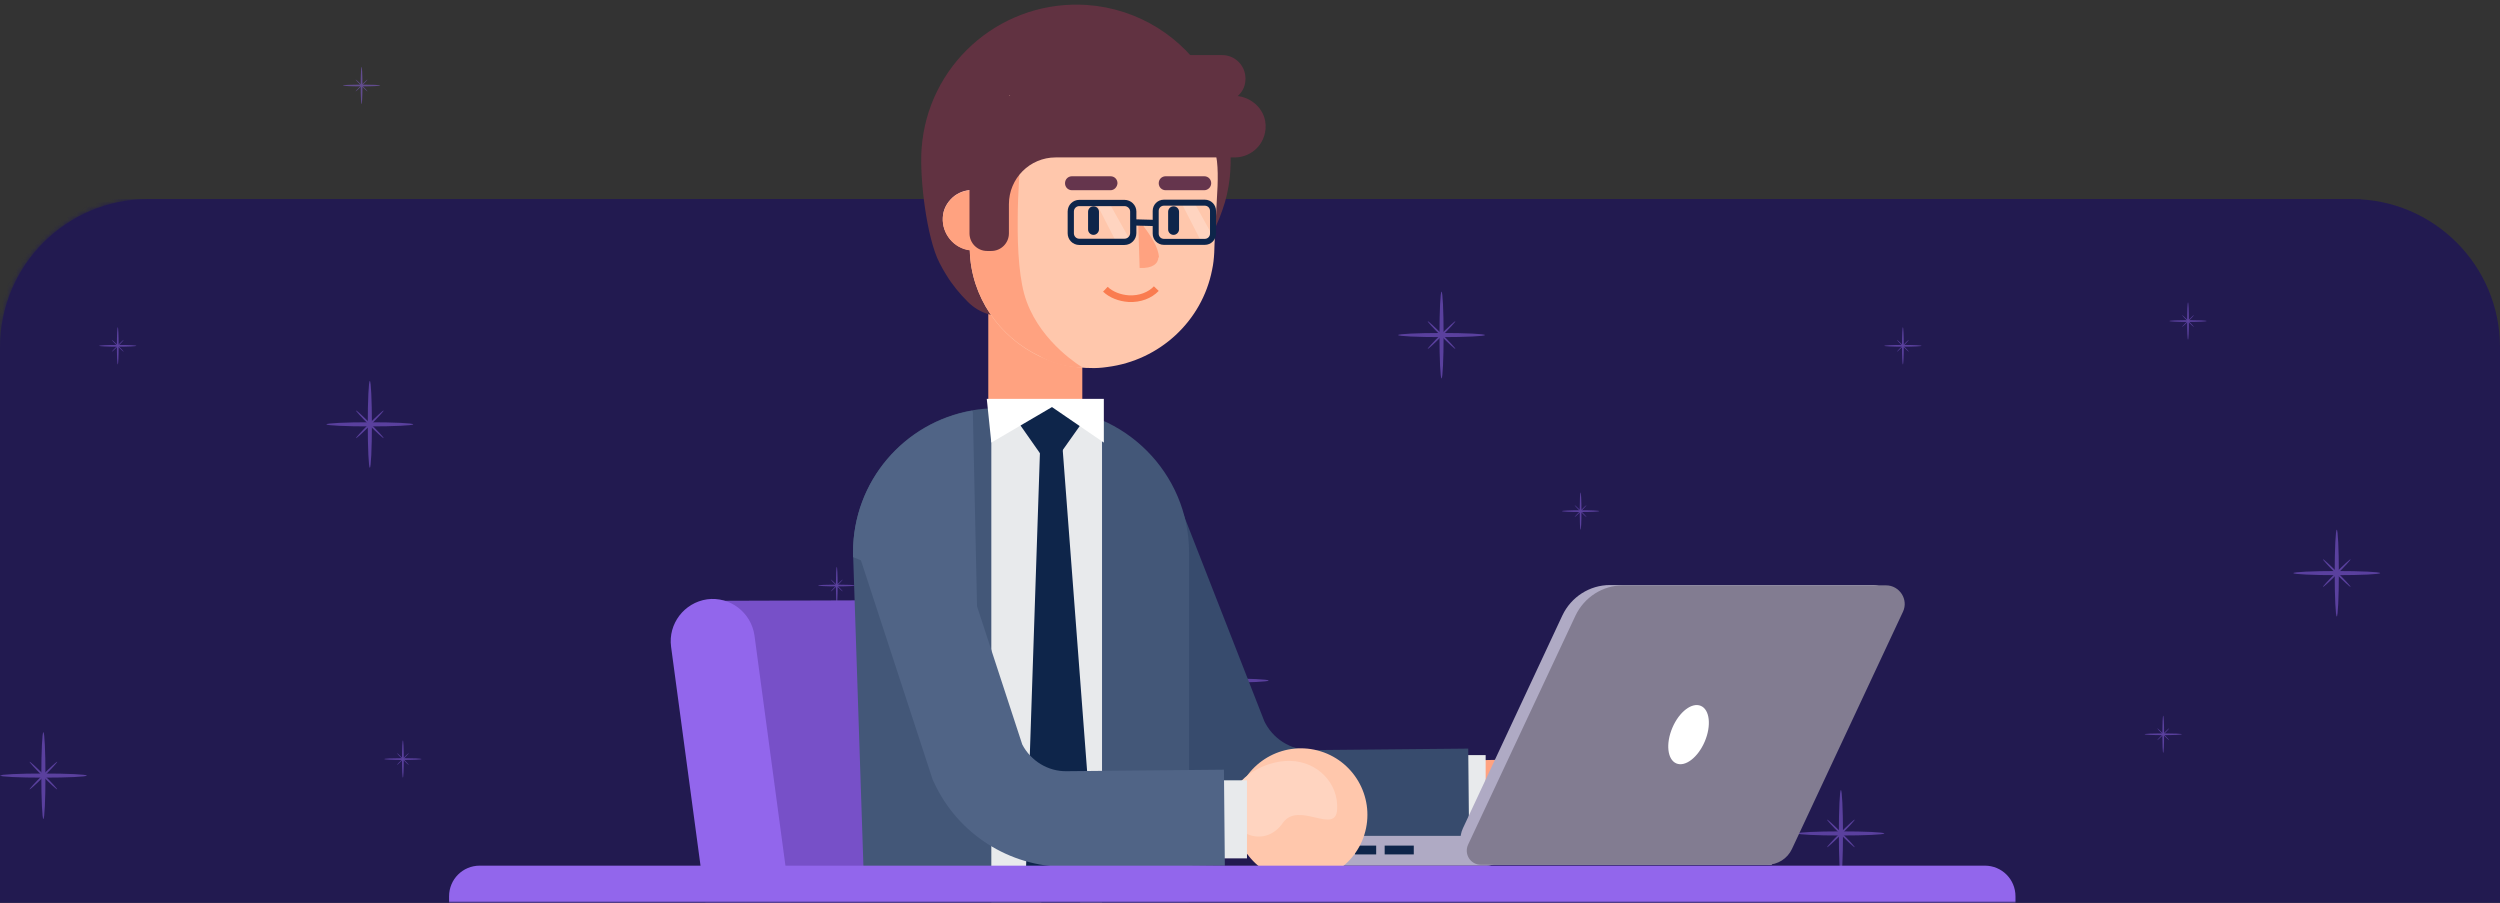 <svg width="540" height="195" viewBox="0 0 540 195" fill="none" xmlns="http://www.w3.org/2000/svg">
<rect x="0" y="0" width="540" height="195" fill="#333333" stroke="none"/>
<mask id="mask0" mask-type="alpha" maskUnits="userSpaceOnUse" x="0" y="43" width="540" height="152">
<path d="M0 75C0 57.327 14.327 43 32 43H508C525.673 43 540 57.327 540 75V195H0V75Z" fill="#221A50"/>
</mask>
<g mask="url(#mask0)">
<g opacity="0.25">
<path opacity="0.55" d="M261.829 194.896L0.781 43L150.617 43L411.769 195L261.829 194.896Z" fill="url(#paint0_linear)"/>
<path opacity="0.55" d="M404.106 194.896L143.058 43L150.617 43L411.769 195L404.106 194.896Z" fill="url(#paint1_linear)"/>
<path opacity="0.55" d="M263.072 194.896L1.92 43L9.479 43L270.631 195L263.072 194.896Z" fill="url(#paint2_linear)"/>
<path opacity="0.33" d="M204.048 194.896L-57 43L44.582 43L305.63 195L204.048 194.896Z" fill="url(#paint3_linear)"/>
<path opacity="0.33" d="M298.071 194.896L37.023 43L44.582 43L305.63 195L298.071 194.896Z" fill="url(#paint4_linear)"/>
<path opacity="0.33" d="M204.256 194.896L-56.792 43L-49.337 43L211.711 194.896L204.256 194.896Z" fill="url(#paint5_linear)"/>
</g>
<rect x="-57" y="43" width="567" height="150.622" fill="url(#paint6_linear)"/>
</g>
<path d="M0 75C0 57.327 14.327 43 32 43H508C525.673 43 540 57.327 540 75V195H0V75Z" fill="#221A50"/>
<mask id="mask1" mask-type="alpha" maskUnits="userSpaceOnUse" x="0" y="0" width="540" height="195">
<rect width="540" height="195" fill="#221A50"/>
</mask>
<g mask="url(#mask1)">
<g opacity="0.5">
<ellipse cx="397.636" cy="180.023" rx="0.446" ry="9.372" fill="#9266EC"/>
<ellipse cx="397.636" cy="180.023" rx="0.446" ry="9.372" transform="rotate(90 397.636 180.023)" fill="#9266EC"/>
<ellipse rx="0.201" ry="4.217" transform="matrix(0.707 0.707 -0.707 0.707 397.636 180.023)" fill="#9266EC"/>
<ellipse rx="0.201" ry="4.217" transform="matrix(-0.707 0.707 -0.707 -0.707 397.636 180.023)" fill="#9266EC"/>
</g>
<g opacity="0.5">
<ellipse cx="467.256" cy="158.601" rx="0.191" ry="4.017" fill="#9266EC"/>
<ellipse cx="467.256" cy="158.6" rx="0.191" ry="4.017" transform="rotate(90 467.256 158.6)" fill="#9266EC"/>
<ellipse rx="0.086" ry="1.807" transform="matrix(0.707 0.707 -0.707 0.707 467.256 158.601)" fill="#9266EC"/>
<ellipse rx="0.086" ry="1.807" transform="matrix(-0.707 0.707 -0.707 -0.707 467.256 158.601)" fill="#9266EC"/>
</g>
<g opacity="0.5">
<ellipse cx="472.611" cy="69.342" rx="0.191" ry="4.017" fill="#9266EC"/>
<ellipse cx="472.611" cy="69.342" rx="0.191" ry="4.017" transform="rotate(90 472.611 69.342)" fill="#9266EC"/>
<ellipse rx="0.086" ry="1.807" transform="matrix(0.707 0.707 -0.707 0.707 472.611 69.342)" fill="#9266EC"/>
<ellipse rx="0.086" ry="1.807" transform="matrix(-0.707 0.707 -0.707 -0.707 472.611 69.342)" fill="#9266EC"/>
</g>
<g opacity="0.5">
<ellipse cx="341.405" cy="110.401" rx="0.191" ry="4.017" fill="#9266EC"/>
<ellipse cx="341.405" cy="110.401" rx="0.191" ry="4.017" transform="rotate(90 341.405 110.401)" fill="#9266EC"/>
<ellipse rx="0.086" ry="1.807" transform="matrix(0.707 0.707 -0.707 0.707 341.405 110.401)" fill="#9266EC"/>
<ellipse rx="0.086" ry="1.807" transform="matrix(-0.707 0.707 -0.707 -0.707 341.405 110.401)" fill="#9266EC"/>
</g>
<g opacity="0.5">
<ellipse cx="229.834" cy="45.242" rx="0.191" ry="4.017" fill="#9266EC"/>
<ellipse cx="229.834" cy="45.242" rx="0.191" ry="4.017" transform="rotate(90 229.834 45.242)" fill="#9266EC"/>
<ellipse rx="0.086" ry="1.807" transform="matrix(0.707 0.707 -0.707 0.707 229.835 45.242)" fill="#9266EC"/>
<ellipse rx="0.086" ry="1.807" transform="matrix(-0.707 0.707 -0.707 -0.707 229.834 45.242)" fill="#9266EC"/>
</g>
<g opacity="0.5">
<ellipse cx="180.744" cy="126.468" rx="0.191" ry="4.017" fill="#9266EC"/>
<ellipse cx="180.744" cy="126.468" rx="0.191" ry="4.017" transform="rotate(90 180.744 126.468)" fill="#9266EC"/>
<ellipse rx="0.086" ry="1.807" transform="matrix(0.707 0.707 -0.707 0.707 180.744 126.468)" fill="#9266EC"/>
<ellipse rx="0.086" ry="1.807" transform="matrix(-0.707 0.707 -0.707 -0.707 180.744 126.468)" fill="#9266EC"/>
</g>
<g opacity="0.5">
<ellipse cx="87.025" cy="163.956" rx="0.191" ry="4.017" fill="#9266EC"/>
<ellipse cx="87.025" cy="163.956" rx="0.191" ry="4.017" transform="rotate(90 87.025 163.956)" fill="#9266EC"/>
<ellipse rx="0.086" ry="1.807" transform="matrix(0.707 0.707 -0.707 0.707 87.025 163.956)" fill="#9266EC"/>
<ellipse rx="0.086" ry="1.807" transform="matrix(-0.707 0.707 -0.707 -0.707 87.025 163.956)" fill="#9266EC"/>
</g>
<g opacity="0.5">
<ellipse cx="340.512" cy="172.882" rx="0.191" ry="4.017" fill="#9266EC"/>
<ellipse cx="340.512" cy="172.882" rx="0.191" ry="4.017" transform="rotate(90 340.512 172.882)" fill="#9266EC"/>
<ellipse rx="0.086" ry="1.807" transform="matrix(0.707 0.707 -0.707 0.707 340.512 172.882)" fill="#9266EC"/>
<ellipse rx="0.086" ry="1.807" transform="matrix(-0.707 0.707 -0.707 -0.707 340.512 172.882)" fill="#9266EC"/>
</g>
<g opacity="0.5">
<ellipse cx="78.099" cy="18.464" rx="0.191" ry="4.017" fill="#9266EC"/>
<ellipse cx="78.099" cy="18.464" rx="0.191" ry="4.017" transform="rotate(90 78.099 18.464)" fill="#9266EC"/>
<ellipse rx="0.086" ry="1.807" transform="matrix(0.707 0.707 -0.707 0.707 78.099 18.464)" fill="#9266EC"/>
<ellipse rx="0.086" ry="1.807" transform="matrix(-0.707 0.707 -0.707 -0.707 78.099 18.465)" fill="#9266EC"/>
</g>
<g opacity="0.5">
<ellipse cx="25.438" cy="74.697" rx="0.191" ry="4.017" fill="#9266EC"/>
<ellipse cx="25.438" cy="74.697" rx="0.191" ry="4.017" transform="rotate(90 25.438 74.697)" fill="#9266EC"/>
<ellipse rx="0.086" ry="1.807" transform="matrix(0.707 0.707 -0.707 0.707 25.438 74.697)" fill="#9266EC"/>
<ellipse rx="0.086" ry="1.807" transform="matrix(-0.707 0.707 -0.707 -0.707 25.438 74.697)" fill="#9266EC"/>
</g>
<g opacity="0.5">
<ellipse cx="411.025" cy="74.697" rx="0.191" ry="4.017" fill="#9266EC"/>
<ellipse cx="411.025" cy="74.697" rx="0.191" ry="4.017" transform="rotate(90 411.025 74.697)" fill="#9266EC"/>
<ellipse rx="0.086" ry="1.807" transform="matrix(0.707 0.707 -0.707 0.707 411.025 74.697)" fill="#9266EC"/>
<ellipse rx="0.086" ry="1.807" transform="matrix(-0.707 0.707 -0.707 -0.707 411.025 74.697)" fill="#9266EC"/>
</g>
<g opacity="0.5">
<ellipse cx="504.743" cy="123.79" rx="0.446" ry="9.372" fill="#9266EC"/>
<ellipse cx="504.744" cy="123.79" rx="0.446" ry="9.372" transform="rotate(90 504.744 123.79)" fill="#9266EC"/>
<ellipse rx="0.201" ry="4.217" transform="matrix(0.707 0.707 -0.707 0.707 504.743 123.79)" fill="#9266EC"/>
<ellipse rx="0.201" ry="4.217" transform="matrix(-0.707 0.707 -0.707 -0.707 504.743 123.789)" fill="#9266EC"/>
</g>
<g opacity="0.5">
<ellipse cx="311.372" cy="72.372" rx="0.446" ry="9.372" fill="#9266EC"/>
<ellipse cx="311.372" cy="72.372" rx="0.446" ry="9.372" transform="rotate(90 311.372 72.372)" fill="#9266EC"/>
<ellipse rx="0.201" ry="4.217" transform="matrix(0.707 0.707 -0.707 0.707 311.372 72.372)" fill="#9266EC"/>
<ellipse rx="0.201" ry="4.217" transform="matrix(-0.707 0.707 -0.707 -0.707 311.372 72.372)" fill="#9266EC"/>
</g>
<g opacity="0.5">
<ellipse cx="264.644" cy="146.997" rx="0.446" ry="9.372" fill="#9266EC"/>
<ellipse cx="264.644" cy="146.997" rx="0.446" ry="9.372" transform="rotate(90 264.644 146.997)" fill="#9266EC"/>
<ellipse rx="0.201" ry="4.217" transform="matrix(0.707 0.707 -0.707 0.707 264.644 146.997)" fill="#9266EC"/>
<ellipse rx="0.201" ry="4.217" transform="matrix(-0.707 0.707 -0.707 -0.707 264.644 146.996)" fill="#9266EC"/>
</g>
<g opacity="0.5">
<ellipse cx="161.107" cy="186.271" rx="0.446" ry="9.372" fill="#9266EC"/>
<ellipse cx="161.107" cy="186.271" rx="0.446" ry="9.372" transform="rotate(90 161.107 186.271)" fill="#9266EC"/>
<ellipse rx="0.201" ry="4.217" transform="matrix(0.707 0.707 -0.707 0.707 161.107 186.271)" fill="#9266EC"/>
<ellipse rx="0.201" ry="4.217" transform="matrix(-0.707 0.707 -0.707 -0.707 161.107 186.271)" fill="#9266EC"/>
</g>
<g opacity="0.5">
<ellipse cx="79.884" cy="91.657" rx="0.446" ry="9.372" fill="#9266EC"/>
<ellipse cx="79.884" cy="91.657" rx="0.446" ry="9.372" transform="rotate(90 79.884 91.657)" fill="#9266EC"/>
<ellipse rx="0.201" ry="4.217" transform="matrix(0.707 0.707 -0.707 0.707 79.884 91.657)" fill="#9266EC"/>
<ellipse rx="0.201" ry="4.217" transform="matrix(-0.707 0.707 -0.707 -0.707 79.884 91.656)" fill="#9266EC"/>
</g>
<g opacity="0.5">
<ellipse cx="9.372" cy="167.526" rx="0.446" ry="9.372" fill="#9266EC"/>
<ellipse cx="9.372" cy="167.526" rx="0.446" ry="9.372" transform="rotate(90 9.372 167.526)" fill="#9266EC"/>
<ellipse rx="0.201" ry="4.217" transform="matrix(0.707 0.707 -0.707 0.707 9.372 167.526)" fill="#9266EC"/>
<ellipse rx="0.201" ry="4.217" transform="matrix(-0.707 0.707 -0.707 -0.707 9.372 167.526)" fill="#9266EC"/>
</g>
<path d="M268.169 249.956L178.228 256.712L153.27 129.779L213.733 129.582C230.634 129.516 245.307 141.39 248.845 157.986L268.169 249.956Z" fill="#7750C8"/>
<path d="M159.886 250.743L144.951 139.684C144.296 134.764 147.768 130.172 152.746 129.451C157.659 128.795 162.245 132.271 162.965 137.257L177.901 248.316C178.556 253.236 175.084 257.827 170.106 258.549C165.193 259.205 160.607 255.728 159.886 250.743Z" fill="#9266EC"/>
<path d="M327.846 164.415L342.782 168.679C343.895 169.007 345.009 168.351 345.336 167.235C345.664 166.12 345.009 165.005 343.895 164.677L328.96 160.413C327.846 160.085 326.732 160.741 326.405 161.856C326.077 162.972 326.732 164.087 327.846 164.415Z" fill="#FFA280"/>
<path d="M331.973 169.335L343.961 172.811C345.074 173.139 346.188 172.483 346.515 171.368C346.843 170.253 346.188 169.138 345.074 168.81L333.087 165.333C331.973 165.005 330.859 165.661 330.532 166.776C330.204 167.891 330.859 169.072 331.973 169.335Z" fill="#FFA280"/>
<path d="M328.566 172.155L342.781 176.222C343.895 176.55 345.009 175.894 345.336 174.779C345.664 173.664 345.009 172.549 343.895 172.221L329.68 168.153C328.566 167.825 327.453 168.481 327.125 169.597C326.798 170.712 327.453 171.827 328.566 172.155Z" fill="#FFA280"/>
<path d="M316.71 173.205L331.973 176.222C333.086 176.419 334.2 175.698 334.397 174.582C334.593 173.467 333.873 172.352 332.759 172.155L317.496 169.138C316.382 168.941 315.269 169.663 315.072 170.778C314.876 171.893 315.596 173.008 316.71 173.205Z" fill="#FFA280"/>
<path d="M339.179 168.088C339.048 168.023 337.345 167.235 335.51 166.317C332.366 164.743 328.829 164.021 325.357 164.087L318.61 164.218C318.61 164.218 317.299 175.435 317.758 175.304C318.217 175.173 332.628 177.797 332.628 177.797L339.179 168.088Z" fill="#FFA280"/>
<path d="M320.902 163.103H314.482V180.356H320.902V163.103Z" fill="#E8EAEC"/>
<path d="M244.128 109.181L263.911 159.757C267.383 167.301 274.916 172.09 283.236 172.024L317.234 171.696" stroke="#374B6D" stroke-width="20" stroke-miterlimit="10"/>
<path d="M225.983 94.356H221.266C216.943 94.356 213.471 90.813 213.471 86.549V64.442C213.471 60.113 217.009 56.636 221.266 56.636H225.983C230.306 56.636 233.778 60.179 233.778 64.442V86.549C233.778 90.813 230.241 94.356 225.983 94.356Z" fill="#FFA280"/>
<path d="M265.746 36.956C265.68 37.481 265.68 37.94 265.615 38.465C265.353 40.827 264.828 43.188 264.042 45.353C260.898 54.734 253.692 62.212 244.652 65.754C240.132 67.525 235.219 68.378 230.044 67.985C221.725 67.394 214.519 70.674 209.017 65.164C207.248 63.393 205.676 61.49 204.366 59.326C203.842 58.473 203.383 57.686 202.925 56.767C200.173 51.454 198.601 38.531 199.06 32.168C200.304 14.259 215.436 0.615 233.254 1.008C233.778 1.008 234.237 1.074 234.761 1.074C245.963 1.861 255.527 8.093 260.964 17.08C262.536 19.704 263.78 22.59 264.632 25.608C265.615 29.281 266.008 33.086 265.746 36.956Z" fill="#613241"/>
<path d="M221.659 43.516C221.594 44.238 221.463 44.894 221.201 45.484C220.873 46.206 220.415 46.993 219.76 47.518C218.646 48.502 217.205 49.158 215.633 49.092L212.226 48.895L209.606 48.764L209.999 41.024L210.065 39.581L210.13 38.465L210.196 37.416V37.153L216.222 37.481C217.729 37.547 219.105 38.203 220.087 39.252C220.677 39.843 221.135 40.63 221.397 41.417C221.594 42.139 221.725 42.795 221.659 43.516Z" fill="#FFC7BE"/>
<path d="M262.994 40.171L262.339 52.7L262.274 54.603C262.208 55.849 262.077 57.095 261.815 58.276C259.653 69.362 250.482 77.825 239.215 79.268C238.888 79.333 238.56 79.333 238.167 79.399C236.988 79.53 235.743 79.53 234.499 79.465C233.32 79.399 232.14 79.268 230.961 79.071C228.669 78.677 226.572 77.956 224.542 76.972C215.829 72.839 209.737 64.114 209.475 54.143C209.475 53.815 209.475 53.553 209.475 53.225C209.475 52.897 209.475 52.503 209.475 52.175V51.979L209.541 51.126L209.672 48.895L210.065 41.22V41.155L210.13 39.712L210.196 38.596L210.261 37.547V37.285C210.392 35.513 210.72 33.808 211.244 32.168C211.571 30.987 212.03 29.872 212.488 28.822C212.554 28.625 212.619 28.494 212.685 28.363C213.078 27.445 213.537 26.592 214.061 25.739C215.96 22.59 218.515 19.835 221.528 17.67C222.118 17.277 222.773 16.818 223.363 16.49C227.751 13.931 232.927 12.488 238.364 12.816C245.635 13.21 252.186 16.49 256.706 21.475C259.129 24.165 260.767 27.248 261.946 30.725C262.405 32.037 262.667 33.414 262.863 34.792C263.06 36.497 263.06 38.334 262.994 40.171Z" fill="#FFC7AC"/>
<path d="M212.62 41.155L212.227 48.961L211.965 54.209L209.934 54.078C209.803 54.078 209.606 54.078 209.475 54.013C206.069 53.619 203.449 50.47 203.645 46.993C203.711 45.222 204.562 43.714 205.807 42.598C206.92 41.614 208.427 41.024 210.065 41.024C210.261 41.024 210.392 41.024 210.589 41.024L212.62 41.155Z" fill="#FFC7BE"/>
<path d="M253.496 50.732C252.841 50.732 252.317 50.207 252.317 49.551V45.747C252.317 45.091 252.841 44.566 253.496 44.566C254.151 44.566 254.675 45.091 254.675 45.747V49.551C254.675 50.142 254.151 50.732 253.496 50.732Z" fill="#0E254A"/>
<path d="M236.202 50.732C235.547 50.732 235.023 50.207 235.023 49.551V45.747C235.023 45.091 235.547 44.566 236.202 44.566C236.857 44.566 237.381 45.091 237.381 45.747V49.551C237.381 50.142 236.857 50.732 236.202 50.732Z" fill="#0E254A"/>
<path d="M233.778 79.333C233.778 79.333 229.062 79.661 224.542 76.906C215.829 72.773 209.737 64.049 209.475 54.078C206.069 53.684 203.449 50.535 203.645 47.058C203.711 45.287 204.562 43.779 205.807 42.663C206.92 41.679 208.427 41.089 210.065 41.089L210.13 39.646L210.196 38.531L210.261 37.481V37.219C210.392 35.447 210.72 33.742 211.244 32.102C214.781 30.134 218.45 29.74 220.48 34.201C220.48 34.201 220.284 36.235 220.087 39.318C219.956 41.614 219.825 44.5 219.825 47.583C219.76 53.881 220.153 60.965 221.791 65.229C225.131 74.282 233.778 79.333 233.778 79.333Z" fill="#FFA280"/>
<path d="M263.977 22H221.528C218.712 22 216.484 19.704 216.484 16.949C216.484 14.128 218.777 11.898 221.528 11.898H263.977C266.794 11.898 269.021 14.194 269.021 16.949C269.086 19.77 266.794 22 263.977 22Z" fill="#613241"/>
<path d="M273.279 26.133C273.672 28.429 272.886 30.593 271.445 32.037C270.266 33.217 268.562 34.005 266.728 34.005H228.014C222.446 34.005 217.926 38.531 217.926 44.107V50.404C217.926 52.503 216.222 54.209 214.126 54.209H213.209C211.113 54.209 209.41 52.503 209.41 50.404V31.512C209.41 31.381 209.41 31.249 209.41 31.053C208.755 30.003 208.362 28.691 208.362 27.379C208.362 25.542 209.148 23.902 210.327 22.656C211.506 21.475 213.209 20.688 215.043 20.688H266.466C269.676 20.688 272.689 22.918 273.279 26.133Z" fill="#613241"/>
<path d="M260.112 41.089H251.793C250.941 41.089 250.286 40.433 250.286 39.58C250.286 38.727 250.941 38.071 251.793 38.071H260.112C260.964 38.071 261.619 38.727 261.619 39.58C261.619 40.433 260.898 41.089 260.112 41.089Z" fill="#65354D"/>
<path d="M239.87 41.09H231.551C230.699 41.09 230.044 40.434 230.044 39.581C230.044 38.728 230.699 38.072 231.551 38.072H239.87C240.722 38.072 241.377 38.728 241.377 39.581C241.312 40.434 240.657 41.09 239.87 41.09Z" fill="#65354D"/>
<g opacity="0.49">
<path opacity="0.49" d="M236.922 44.106L240.853 51.782L243.866 51.453L239.739 44.106H236.922Z" fill="white"/>
<path opacity="0.49" d="M255.33 44.106L259.26 51.782L262.208 51.453L258.147 44.106H255.33Z" fill="white"/>
</g>
<path d="M260.243 52.241H251.399C250.417 52.241 249.631 51.454 249.631 50.47V45.55C249.631 44.566 250.417 43.779 251.399 43.779H260.243C261.225 43.779 262.011 44.566 262.011 45.55V50.47C262.011 51.454 261.225 52.241 260.243 52.241Z" stroke="#0E254A" stroke-width="1.297" stroke-miterlimit="10"/>
<path d="M242.884 52.241H233.123C232.075 52.241 231.289 51.388 231.289 50.404V45.681C231.289 44.631 232.14 43.844 233.123 43.844H242.884C243.932 43.844 244.783 44.697 244.783 45.681V50.339C244.783 51.388 243.932 52.241 242.884 52.241Z" stroke="#0E254A" stroke-width="1.349" stroke-miterlimit="10"/>
<path d="M249.762 62.343C248.386 63.786 246.225 64.639 243.801 64.508C241.836 64.377 240.001 63.655 238.757 62.474" stroke="#FA7C50" stroke-width="1.438" stroke-miterlimit="10"/>
<path d="M250.352 55.586C250.352 55.652 250.22 55.586 250.22 55.586C250.155 56.898 249.041 58.013 246.159 57.882L245.832 47.321C248.845 51.191 250.155 53.356 250.352 55.586Z" fill="#FFA280"/>
<path d="M244.914 48.042L249.958 48.174" stroke="#0E254A" stroke-width="1.349" stroke-miterlimit="10"/>
<path d="M256.837 119.348V214.663L187.661 222.207L184.255 119.283C184.255 103.933 195.326 91.207 209.934 88.648C211.702 88.32 213.471 88.189 215.305 88.189H225.786C242.884 88.255 256.837 102.227 256.837 119.348Z" fill="#435778"/>
<path d="M238.036 86.418H214.126V198.198H238.036V86.418Z" fill="#E8EAEC"/>
<path d="M226.834 101.047L219.891 91.141L226.31 87.271L233.844 91.141L226.834 101.047Z" fill="#0E254A"/>
<path d="M229.324 200.888L221.528 190.327L224.673 96.389L229.52 96.848L236.595 189.999L229.324 200.888Z" fill="#0E254A"/>
<path d="M238.429 95.602L227.228 87.926L214.126 95.602L213.144 86.155H238.429V95.602Z" fill="white"/>
<path d="M211.047 131.353L184.255 120.332V119.349C184.255 103.998 195.326 91.272 209.934 88.714C209.999 88.779 210.065 88.845 210.13 88.911L211.047 131.353Z" fill="#506486"/>
<path d="M382.675 186.785H320.968C316.906 186.785 314.286 182.586 315.989 178.913L337.475 132.928C339.375 128.927 343.371 126.368 347.76 126.368H404.554C407.502 126.368 409.467 129.451 408.223 132.075L382.675 186.785Z" fill="#AFAAC4"/>
<path d="M321.23 186.981H277.275C275.506 186.981 274.065 185.538 274.065 183.767C274.065 181.996 275.506 180.553 277.275 180.553H321.23C322.999 180.553 324.44 181.996 324.44 183.767C324.44 185.473 322.999 186.981 321.23 186.981Z" fill="#AFAAC4"/>
<path d="M305.377 182.652H299.089V184.554H305.377V182.652Z" fill="#0E254A"/>
<path d="M297.254 182.652H292.669V184.555H297.254V182.652Z" fill="#0E254A"/>
<path d="M381.693 186.785H319.854C317.627 186.785 316.186 184.489 317.103 182.455L340.292 132.994C342.192 128.992 346.188 126.434 350.577 126.434H407.371C410.319 126.434 412.284 129.517 411.04 132.141L387.064 183.374C386.082 185.473 383.985 186.785 381.693 186.785Z" fill="#827C91"/>
<path d="M368.224 160.177C369.688 156.745 369.311 153.294 367.382 152.469C365.452 151.643 362.701 153.755 361.237 157.186C359.772 160.617 360.149 164.068 362.079 164.894C364.008 165.72 366.759 163.608 368.224 160.177Z" fill="white"/>
<path d="M271.772 172.549L287.101 170.122C288.214 169.925 289 168.875 288.804 167.76C288.607 166.645 287.559 165.858 286.446 166.055L271.117 168.482C270.004 168.679 269.217 169.728 269.414 170.843C269.61 171.959 270.659 172.68 271.772 172.549Z" fill="#FFA280"/>
<path d="M276.685 176.682L289.001 174.714C290.114 174.517 290.9 173.467 290.704 172.352C290.507 171.237 289.459 170.45 288.345 170.646L276.03 172.614C274.917 172.811 274.131 173.861 274.327 174.976C274.458 176.091 275.572 176.878 276.685 176.682Z" fill="#FFA280"/>
<path d="M273.803 182.061L288.411 179.699C289.524 179.503 290.31 178.453 290.114 177.338C289.917 176.223 288.869 175.435 287.756 175.632L273.148 177.994C272.034 178.191 271.248 179.24 271.444 180.355C271.641 181.471 272.689 182.258 273.803 182.061Z" fill="#FFA280"/>
<path d="M278.388 168.547C278.192 168.547 276.358 168.547 274.327 168.482C270.79 168.416 267.318 169.203 264.173 170.778L258.147 173.73C258.147 173.73 261.619 184.029 262.077 184.094C273.737 186.193 277.733 180.88 277.733 180.88L278.388 168.547Z" fill="#FFA280"/>
<path d="M276.7 189.698C269.134 187.323 264.925 179.264 267.3 171.698C269.675 164.132 277.734 159.924 285.3 162.299C292.866 164.674 297.075 172.733 294.7 180.299C292.325 187.865 284.266 192.073 276.7 189.698Z" fill="#FFC7AC"/>
<path d="M278.679 164.352C272.795 164.221 265.33 168.612 265.681 174.715C266.032 180.336 273.234 183.278 277.098 177.745C280.479 172.915 288.558 180.468 288.822 174.803C289.129 169.183 284.607 164.484 278.679 164.352Z" fill="#FFD4C0"/>
<path d="M269.348 168.548H264.173V185.407H269.348V168.548Z" fill="#E8EAEC"/>
<path d="M230.241 187.243C217.991 187.243 206.855 180.093 201.745 169.007L201.483 168.482L185.5 119.611L205.217 113.182L220.808 160.807C222.642 164.349 226.376 166.645 230.372 166.58L264.37 166.252L264.566 186.981L230.568 187.309C230.437 187.243 230.372 187.243 230.241 187.243Z" fill="#506486"/>
<path d="M97 207.317H435.343V193.606C435.343 189.933 432.395 186.981 428.727 186.981H103.616C99.948 186.981 97 189.933 97 193.606V207.317Z" fill="#9266EC"/>
</g>
<defs>
<linearGradient id="paint0_linear" x1="37.913" y1="21.47" x2="207.096" y2="313.501" gradientUnits="userSpaceOnUse">
<stop stop-color="#00DFFF"/>
<stop offset="0.197" stop-color="#3CD3FF"/>
<stop offset="0.49" stop-color="#8EC3FF"/>
<stop offset="0.732" stop-color="#CBB6FF"/>
<stop offset="0.907" stop-color="#F1AFFF"/>
<stop offset="1" stop-color="#FFACFF"/>
</linearGradient>
<linearGradient id="paint1_linear" x1="144.664" y1="42.084" x2="278.081" y2="272.378" gradientUnits="userSpaceOnUse">
<stop stop-color="#00DFFF"/>
<stop offset="0.229" stop-color="#46D2FF"/>
<stop offset="0.508" stop-color="#94C4FF"/>
<stop offset="0.739" stop-color="#CEB9FF"/>
<stop offset="0.909" stop-color="#F2B2FF"/>
<stop offset="1" stop-color="#FFB0FF"/>
</linearGradient>
<linearGradient id="paint2_linear" x1="3.545" y1="42.084" x2="136.961" y2="272.378" gradientUnits="userSpaceOnUse">
<stop stop-color="#00DFFF"/>
<stop offset="0.108" stop-color="#05DEFF"/>
<stop offset="0.232" stop-color="#13DCFF"/>
<stop offset="0.363" stop-color="#2AD7FF"/>
<stop offset="0.5" stop-color="#4AD1FF"/>
<stop offset="0.641" stop-color="#73CAFF"/>
<stop offset="0.786" stop-color="#A6C0FF"/>
<stop offset="0.931" stop-color="#E0B6FF"/>
<stop offset="1" stop-color="#FFB0FF"/>
</linearGradient>
<linearGradient id="paint3_linear" x1="-31.924" y1="28.473" x2="125.109" y2="299.532" gradientUnits="userSpaceOnUse">
<stop stop-color="#00DFFF"/>
<stop offset="0.197" stop-color="#3CD3FF"/>
<stop offset="0.49" stop-color="#8EC3FF"/>
<stop offset="0.732" stop-color="#CBB6FF"/>
<stop offset="0.907" stop-color="#F1AFFF"/>
<stop offset="1" stop-color="#FFACFF"/>
</linearGradient>
<linearGradient id="paint4_linear" x1="38.563" y1="42.084" x2="171.98" y2="272.378" gradientUnits="userSpaceOnUse">
<stop stop-color="#00DFFF"/>
<stop offset="0.229" stop-color="#46D2FF"/>
<stop offset="0.508" stop-color="#94C4FF"/>
<stop offset="0.739" stop-color="#CEB9FF"/>
<stop offset="0.909" stop-color="#F2B2FF"/>
<stop offset="1" stop-color="#FFB0FF"/>
</linearGradient>
<linearGradient id="paint5_linear" x1="-55.262" y1="42.084" x2="78.134" y2="272.342" gradientUnits="userSpaceOnUse">
<stop stop-color="#00DFFF"/>
<stop offset="0.108" stop-color="#05DEFF"/>
<stop offset="0.232" stop-color="#13DCFF"/>
<stop offset="0.363" stop-color="#2AD7FF"/>
<stop offset="0.5" stop-color="#4AD1FF"/>
<stop offset="0.641" stop-color="#73CAFF"/>
<stop offset="0.786" stop-color="#A6C0FF"/>
<stop offset="0.931" stop-color="#E0B6FF"/>
<stop offset="1" stop-color="#FFB0FF"/>
</linearGradient>
<linearGradient id="paint6_linear" x1="226.5" y1="43" x2="226.5" y2="193.622" gradientUnits="userSpaceOnUse">
<stop stop-color="#221A50"/>
<stop offset="1" stop-color="#221A50" stop-opacity="0"/>
</linearGradient>
</defs>
</svg>
